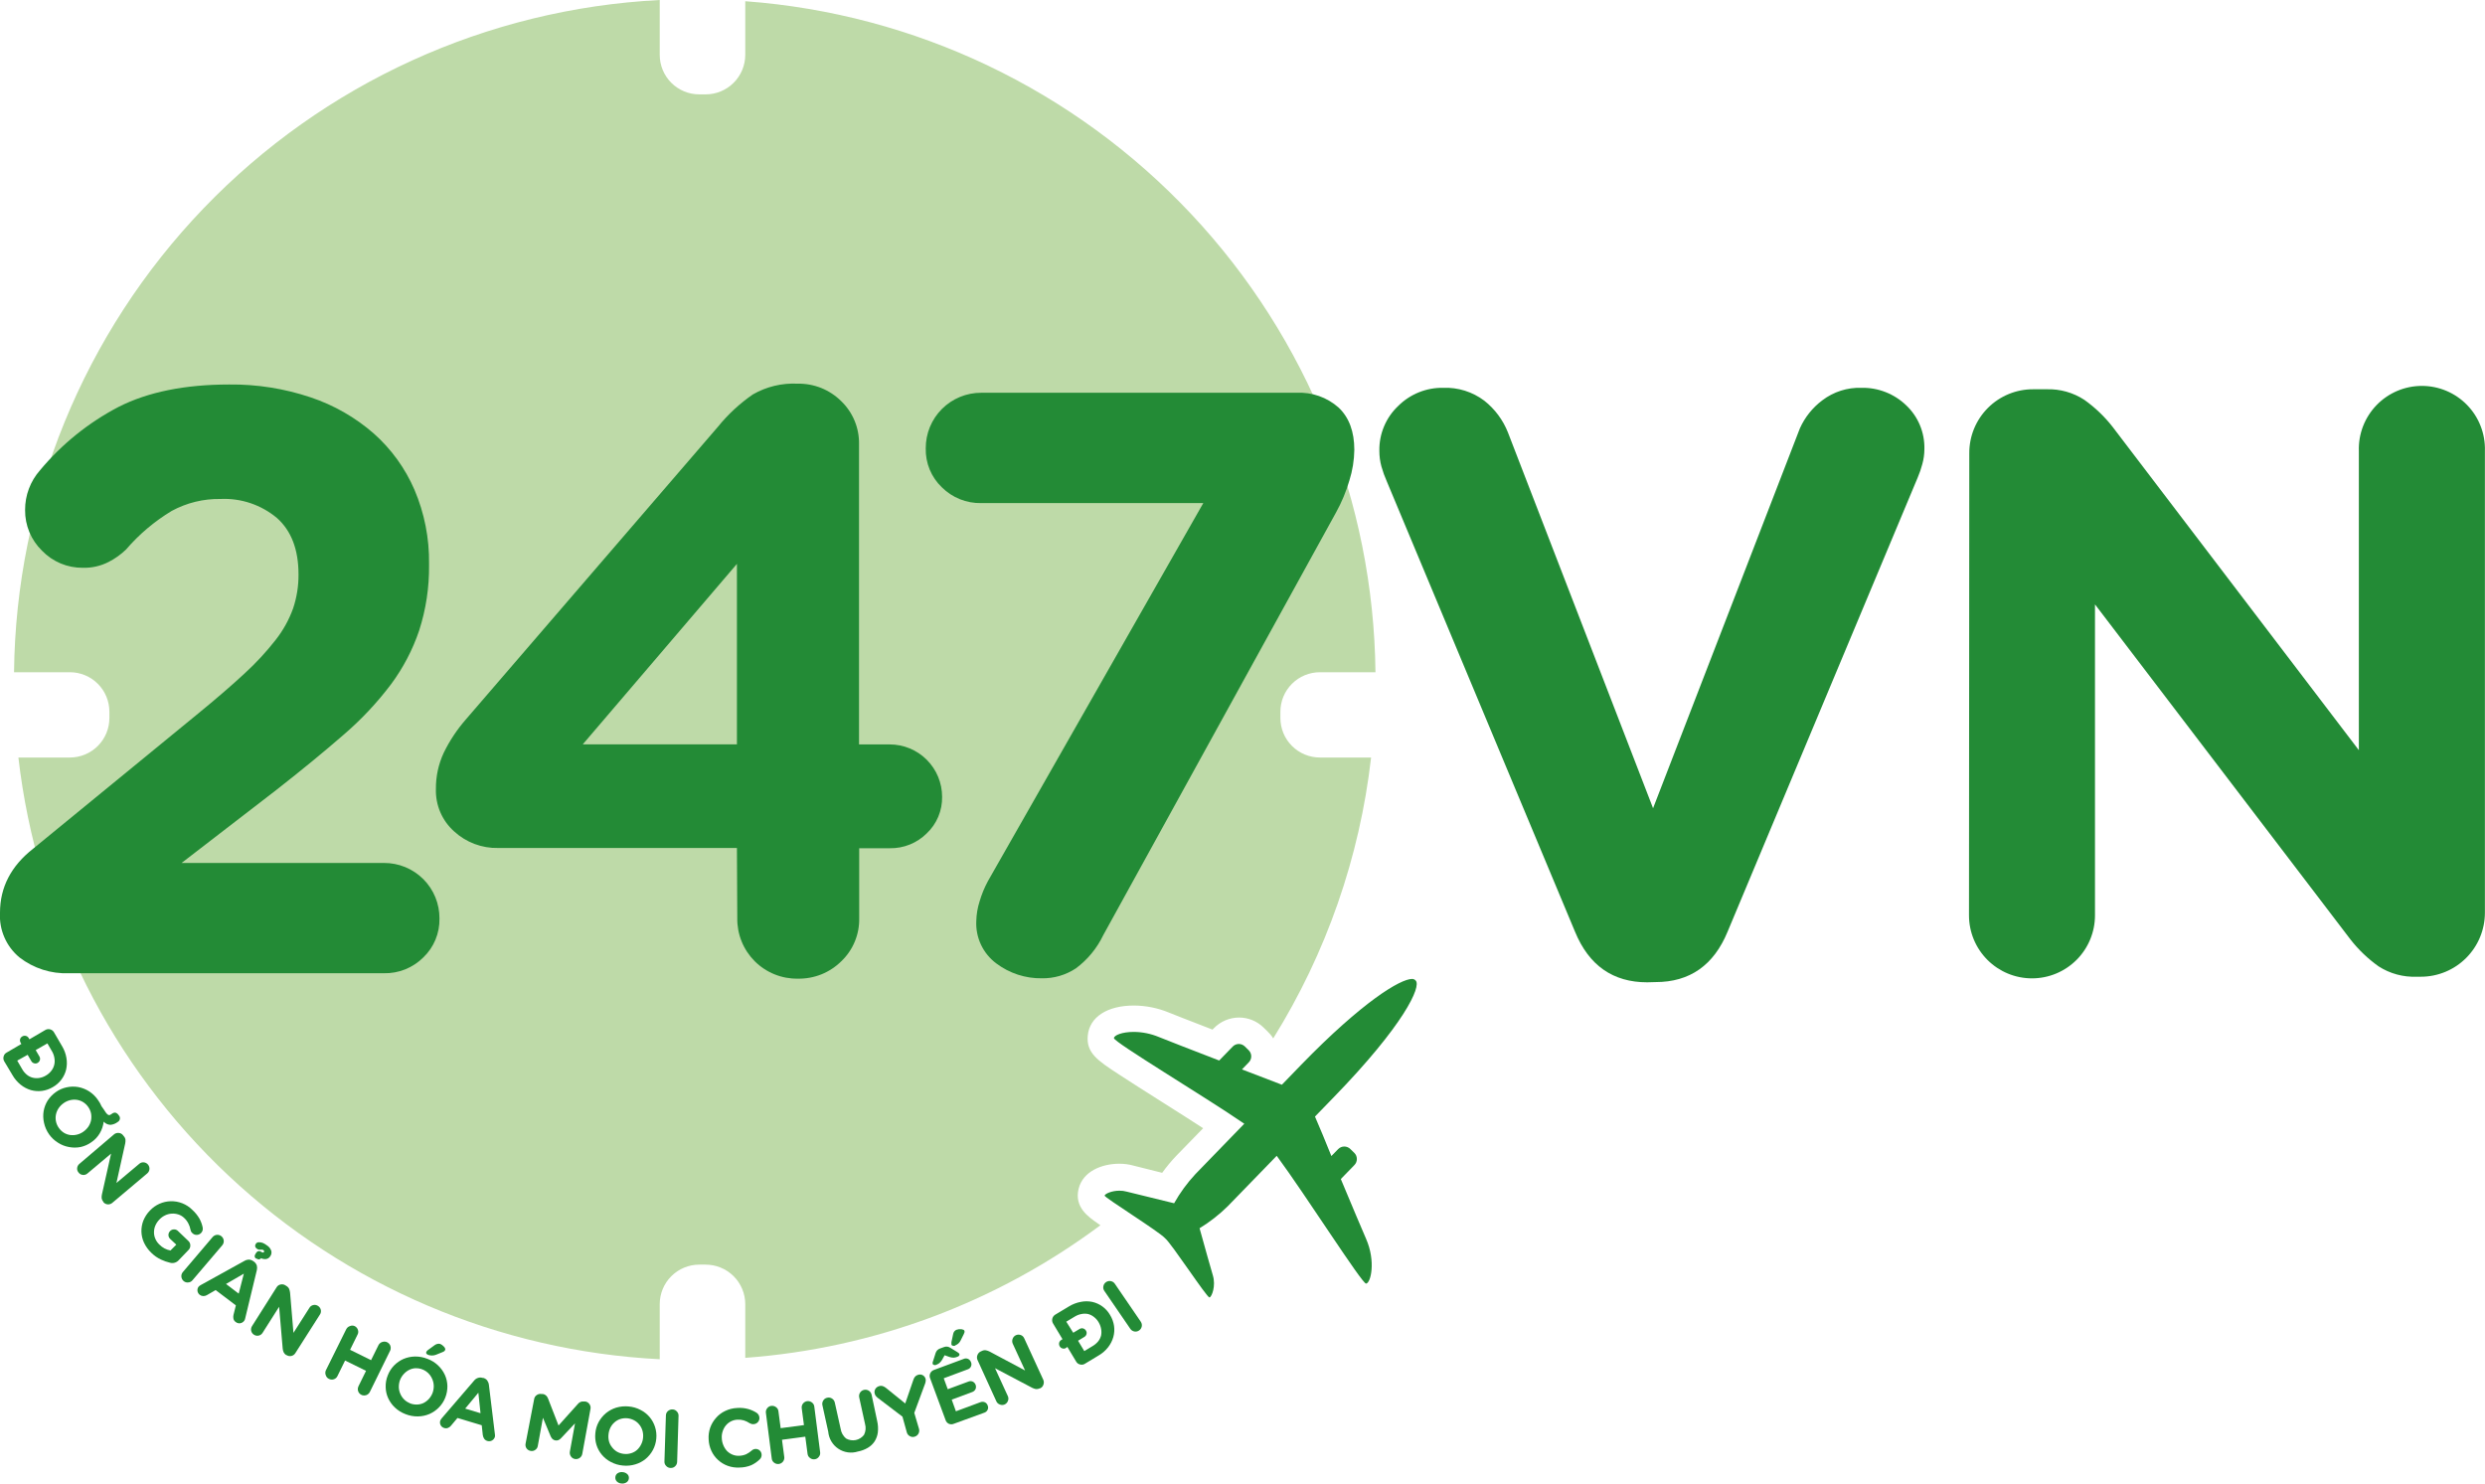 <svg width="134" height="80" viewBox="0 0 134 80" fill="none" xmlns="http://www.w3.org/2000/svg">
<g clip-path="url(#clip0_1024_1424)">
<path d="M58.164 64.101C58.397 63.159 59.42 62.754 60.362 62.754C60.621 62.754 60.879 62.788 61.128 62.858C61.228 62.883 61.561 62.971 62.669 63.244C62.902 62.92 63.157 62.612 63.432 62.324L64.877 60.839C64.186 60.396 63.42 59.897 62.679 59.436C61.784 58.87 60.937 58.334 60.305 57.919C59.185 57.185 58.566 56.776 58.657 55.841C58.754 54.842 59.706 54.224 61.144 54.224C61.79 54.227 62.43 54.355 63.027 54.601C63.231 54.685 63.816 54.915 65.382 55.521L65.457 55.445C65.634 55.264 65.845 55.12 66.078 55.021C66.311 54.923 66.561 54.871 66.814 54.871C67.305 54.87 67.777 55.062 68.129 55.404L68.343 55.612C68.463 55.725 68.569 55.854 68.657 55.995C71.517 51.4 73.32 46.227 73.934 40.849H71.175C70.894 40.849 70.617 40.794 70.358 40.687C70.099 40.579 69.864 40.422 69.666 40.224C69.468 40.026 69.311 39.79 69.204 39.531C69.097 39.272 69.043 38.995 69.043 38.714V38.382C69.043 37.816 69.267 37.274 69.667 36.874C70.067 36.474 70.609 36.25 71.175 36.25H74.17C74.069 27.058 70.521 18.238 64.228 11.537C57.934 4.837 49.355 0.743 40.187 0.066V2.958C40.186 3.523 39.961 4.065 39.56 4.465C39.16 4.865 38.618 5.089 38.052 5.089H37.707C37.141 5.089 36.599 4.865 36.199 4.465C35.799 4.065 35.575 3.523 35.575 2.958V0C26.248 0.477 17.454 4.492 10.984 11.227C4.515 17.962 0.857 26.911 0.757 36.25H3.768C4.333 36.25 4.875 36.474 5.275 36.874C5.675 37.274 5.899 37.816 5.899 38.382V38.714C5.9 38.995 5.845 39.272 5.738 39.531C5.631 39.79 5.474 40.026 5.276 40.224C5.078 40.422 4.843 40.579 4.584 40.687C4.325 40.794 4.048 40.849 3.768 40.849H0.992C1.986 49.475 6.006 57.469 12.338 63.41C18.67 69.351 26.903 72.854 35.575 73.297V70.327C35.575 69.761 35.799 69.219 36.199 68.82C36.599 68.42 37.141 68.195 37.707 68.195H38.039C38.321 68.194 38.599 68.247 38.859 68.354C39.12 68.46 39.356 68.617 39.556 68.815C39.756 69.013 39.914 69.249 40.022 69.508C40.13 69.767 40.187 70.046 40.187 70.327V73.222C47.122 72.712 53.767 70.23 59.338 66.07L59.191 65.969C58.685 65.618 57.919 65.1 58.164 64.101Z" fill="#BEDAA8"/>
<path d="M3.34224e-05 49.217C3.34224e-05 47.848 0.597 46.697 1.79 45.763L10.675 38.486C11.658 37.682 12.496 36.96 13.186 36.319C13.794 35.763 14.355 35.157 14.863 34.508C15.266 33.996 15.585 33.422 15.805 32.809C16.003 32.218 16.102 31.599 16.097 30.976C16.097 29.632 15.707 28.621 14.935 27.933C14.085 27.223 13 26.856 11.893 26.907C10.973 26.891 10.064 27.114 9.256 27.553C8.331 28.111 7.501 28.813 6.797 29.632C6.518 29.901 6.201 30.128 5.855 30.304C5.426 30.523 4.949 30.631 4.468 30.618C4.058 30.622 3.652 30.543 3.274 30.386C2.897 30.228 2.555 29.995 2.27 29.701C1.976 29.416 1.743 29.074 1.585 28.696C1.428 28.319 1.349 27.913 1.353 27.503C1.349 26.712 1.636 25.948 2.16 25.356C3.331 23.95 4.77 22.79 6.392 21.943C7.975 21.139 9.963 20.736 12.357 20.734C13.851 20.717 15.337 20.952 16.753 21.428C18.004 21.846 19.16 22.507 20.153 23.375C21.099 24.214 21.85 25.252 22.351 26.414C22.886 27.672 23.154 29.028 23.136 30.395V30.483C23.148 31.674 22.969 32.859 22.605 33.993C22.254 35.035 21.741 36.016 21.085 36.9C20.332 37.898 19.473 38.812 18.524 39.625C17.477 40.536 16.269 41.527 14.9 42.598L9.792 46.535H20.703C21.096 46.533 21.487 46.609 21.852 46.758C22.216 46.908 22.547 47.129 22.826 47.407C23.105 47.686 23.325 48.017 23.475 48.381C23.624 48.746 23.7 49.137 23.698 49.531C23.706 49.922 23.632 50.311 23.482 50.672C23.332 51.034 23.108 51.361 22.825 51.631C22.547 51.908 22.215 52.126 21.85 52.273C21.486 52.419 21.095 52.49 20.703 52.482H3.711C2.752 52.52 1.811 52.218 1.052 51.631C0.699 51.339 0.42 50.969 0.238 50.549C0.055 50.13 -0.027 49.673 3.34224e-05 49.217Z" fill="#238B36"/>
<path d="M39.738 45.728H26.866C25.988 45.748 25.136 45.428 24.489 44.834C24.169 44.549 23.915 44.197 23.745 43.803C23.575 43.409 23.494 42.983 23.506 42.554C23.498 41.876 23.643 41.204 23.93 40.589C24.245 39.943 24.644 39.341 25.117 38.8L38.711 23.017C39.253 22.348 39.887 21.76 40.595 21.271C41.328 20.849 42.167 20.647 43.013 20.69C43.447 20.682 43.879 20.761 44.282 20.922C44.686 21.084 45.053 21.326 45.361 21.632C45.673 21.933 45.919 22.294 46.085 22.695C46.25 23.095 46.331 23.526 46.322 23.959V40.143H47.976C48.726 40.143 49.444 40.441 49.974 40.971C50.504 41.501 50.802 42.219 50.802 42.969C50.808 43.336 50.738 43.701 50.596 44.04C50.454 44.379 50.243 44.684 49.976 44.937C49.715 45.198 49.404 45.403 49.062 45.541C48.721 45.679 48.354 45.747 47.986 45.741H46.331V49.509C46.341 49.941 46.261 50.371 46.095 50.771C45.93 51.171 45.683 51.533 45.37 51.832C45.062 52.138 44.695 52.38 44.292 52.542C43.888 52.703 43.456 52.782 43.022 52.774C42.591 52.781 42.164 52.702 41.765 52.54C41.365 52.379 41.003 52.139 40.698 51.835C40.394 51.53 40.153 51.168 39.992 50.769C39.83 50.37 39.75 49.942 39.757 49.512L39.738 45.728ZM39.738 40.14V30.407L31.424 40.14H39.738Z" fill="#238B36"/>
<path d="M52.645 49.666C52.653 49.309 52.712 48.954 52.821 48.614C52.932 48.234 53.082 47.867 53.27 47.518L64.886 27.13H52.912C52.519 27.138 52.128 27.067 51.764 26.921C51.399 26.775 51.068 26.556 50.789 26.279C50.505 26.009 50.281 25.682 50.131 25.319C49.982 24.957 49.91 24.567 49.92 24.175C49.918 23.781 49.994 23.391 50.143 23.027C50.293 22.662 50.514 22.331 50.792 22.053C51.071 21.774 51.402 21.554 51.766 21.404C52.13 21.254 52.521 21.178 52.915 21.18H69.906C70.74 21.137 71.558 21.423 72.183 21.978C72.748 22.513 73.03 23.274 73.03 24.26C73.022 24.821 72.932 25.377 72.763 25.912C72.588 26.509 72.348 27.084 72.047 27.629L59.489 50.432C59.15 51.138 58.645 51.751 58.017 52.218C57.474 52.578 56.834 52.765 56.183 52.755C55.296 52.768 54.43 52.485 53.722 51.951C53.369 51.688 53.086 51.342 52.898 50.943C52.71 50.544 52.623 50.106 52.645 49.666Z" fill="#238B36"/>
<path d="M1.111 56.224C1.095 56.197 1.083 56.166 1.079 56.134C1.074 56.102 1.075 56.07 1.083 56.039C1.092 56.008 1.106 55.978 1.126 55.953C1.146 55.928 1.171 55.907 1.199 55.891C1.227 55.873 1.259 55.861 1.292 55.856C1.325 55.85 1.359 55.852 1.391 55.86C1.423 55.867 1.453 55.881 1.48 55.9C1.506 55.92 1.528 55.944 1.545 55.973L1.586 56.045L2.443 55.543C2.521 55.497 2.614 55.484 2.702 55.507C2.79 55.53 2.865 55.587 2.91 55.665L3.35 56.419C3.466 56.612 3.545 56.825 3.582 57.047C3.618 57.255 3.613 57.468 3.567 57.675C3.52 57.87 3.433 58.054 3.312 58.215C3.187 58.381 3.029 58.52 2.848 58.623C2.668 58.73 2.468 58.8 2.261 58.827C2.061 58.853 1.858 58.838 1.664 58.783C1.464 58.723 1.277 58.625 1.115 58.494C0.937 58.351 0.788 58.177 0.675 57.979L0.229 57.232C0.206 57.193 0.191 57.15 0.185 57.105C0.179 57.06 0.182 57.015 0.195 56.971C0.205 56.928 0.224 56.886 0.251 56.851C0.278 56.815 0.312 56.785 0.352 56.764L1.152 56.296L1.111 56.224ZM1.925 56.626L2.126 56.971C2.143 57 2.154 57.031 2.158 57.064C2.163 57.097 2.16 57.131 2.151 57.163C2.132 57.228 2.088 57.284 2.028 57.317C2.001 57.334 1.97 57.344 1.938 57.348C1.906 57.352 1.874 57.349 1.843 57.339C1.812 57.331 1.782 57.317 1.756 57.298C1.73 57.278 1.708 57.254 1.692 57.226L1.491 56.88L0.929 57.194L1.199 57.659C1.263 57.772 1.347 57.872 1.447 57.954C1.539 58.03 1.646 58.084 1.761 58.114C1.876 58.143 1.996 58.148 2.113 58.13C2.24 58.111 2.361 58.067 2.471 58.001C2.583 57.938 2.681 57.854 2.76 57.753C2.835 57.661 2.889 57.554 2.92 57.439C2.951 57.325 2.957 57.205 2.939 57.087C2.923 56.962 2.885 56.841 2.826 56.73L2.556 56.265L1.925 56.626Z" fill="#238B36"/>
<path d="M2.653 61.178C2.518 60.989 2.423 60.776 2.374 60.55C2.326 60.344 2.319 60.131 2.352 59.922C2.387 59.719 2.46 59.525 2.568 59.35C2.685 59.171 2.834 59.016 3.008 58.892C3.181 58.767 3.379 58.679 3.589 58.635C3.795 58.589 4.008 58.583 4.217 58.619C4.432 58.659 4.638 58.741 4.821 58.861C5.004 58.982 5.162 59.137 5.284 59.319C5.319 59.366 5.35 59.416 5.381 59.467C5.413 59.517 5.435 59.574 5.46 59.627C5.485 59.68 5.497 59.68 5.523 59.721L5.607 59.843L5.68 59.953L5.714 60.004C5.742 60.041 5.774 60.075 5.811 60.104C5.834 60.121 5.862 60.131 5.89 60.132C5.916 60.131 5.941 60.122 5.962 60.107L6.044 60.054C6.069 60.033 6.099 60.017 6.131 60.008C6.163 59.999 6.196 59.996 6.229 60C6.302 60.025 6.363 60.075 6.402 60.142C6.426 60.166 6.445 60.197 6.456 60.23C6.468 60.263 6.471 60.298 6.466 60.333C6.461 60.368 6.448 60.401 6.428 60.43C6.408 60.459 6.382 60.483 6.351 60.5C6.237 60.589 6.1 60.643 5.956 60.657C5.887 60.654 5.818 60.638 5.756 60.608C5.693 60.578 5.637 60.536 5.592 60.484C5.565 60.705 5.493 60.919 5.381 61.112C5.267 61.305 5.112 61.47 4.926 61.595C4.752 61.72 4.554 61.807 4.345 61.853C4.138 61.894 3.925 61.894 3.717 61.853C3.509 61.816 3.311 61.738 3.133 61.624C2.945 61.508 2.782 61.357 2.653 61.178ZM3.171 60.82C3.245 60.927 3.34 61.018 3.45 61.087C3.554 61.15 3.669 61.191 3.79 61.206C4.041 61.237 4.294 61.172 4.499 61.024C4.604 60.949 4.696 60.857 4.769 60.751C4.837 60.648 4.885 60.532 4.91 60.412C4.932 60.29 4.932 60.166 4.91 60.044C4.884 59.918 4.832 59.798 4.757 59.693C4.682 59.585 4.586 59.494 4.474 59.426C4.37 59.364 4.255 59.323 4.135 59.307C3.885 59.276 3.633 59.341 3.428 59.489C3.322 59.563 3.23 59.657 3.158 59.765C3.09 59.867 3.042 59.981 3.017 60.101C2.992 60.221 2.992 60.345 3.017 60.465C3.042 60.593 3.095 60.714 3.171 60.82Z" fill="#238B36"/>
<path d="M6.147 61.172C6.182 61.143 6.222 61.12 6.265 61.107C6.308 61.093 6.353 61.089 6.398 61.094C6.444 61.096 6.488 61.107 6.528 61.128C6.568 61.148 6.603 61.178 6.631 61.213L6.675 61.269C6.724 61.322 6.756 61.389 6.766 61.461C6.77 61.53 6.764 61.6 6.75 61.668L6.279 63.791L7.507 62.761C7.539 62.73 7.578 62.708 7.62 62.694C7.663 62.679 7.707 62.675 7.752 62.679C7.796 62.683 7.839 62.696 7.879 62.717C7.918 62.738 7.953 62.767 7.981 62.801C8.009 62.835 8.031 62.874 8.044 62.916C8.058 62.959 8.063 63.003 8.059 63.047C8.055 63.091 8.043 63.134 8.022 63.173C8.002 63.212 7.974 63.247 7.94 63.276L6.056 64.864C6.022 64.894 5.982 64.916 5.939 64.93C5.896 64.944 5.851 64.95 5.806 64.946C5.761 64.942 5.717 64.929 5.677 64.908C5.637 64.887 5.602 64.858 5.573 64.823V64.808C5.524 64.754 5.493 64.688 5.482 64.616C5.476 64.546 5.482 64.475 5.497 64.406L5.99 62.208L4.716 63.279C4.683 63.308 4.644 63.331 4.602 63.344C4.559 63.358 4.515 63.362 4.471 63.357C4.426 63.354 4.382 63.342 4.343 63.321C4.303 63.3 4.269 63.27 4.242 63.235C4.211 63.202 4.189 63.163 4.174 63.121C4.16 63.079 4.155 63.034 4.16 62.99C4.164 62.946 4.177 62.902 4.198 62.863C4.219 62.824 4.248 62.789 4.282 62.761L6.147 61.172Z" fill="#238B36"/>
<path d="M8.163 67.561C7.998 67.405 7.864 67.219 7.767 67.014C7.68 66.829 7.632 66.626 7.626 66.421C7.62 66.216 7.655 66.012 7.73 65.821C7.812 65.619 7.932 65.435 8.085 65.278C8.231 65.123 8.407 64.998 8.603 64.911C8.792 64.828 8.995 64.782 9.202 64.776C9.418 64.77 9.633 64.808 9.834 64.888C10.035 64.968 10.217 65.088 10.37 65.241C10.521 65.378 10.65 65.536 10.753 65.712C10.835 65.861 10.895 66.022 10.929 66.189C10.937 66.236 10.937 66.283 10.929 66.33C10.912 66.402 10.873 66.466 10.816 66.513C10.759 66.561 10.689 66.588 10.615 66.591C10.57 66.593 10.526 66.586 10.484 66.57C10.442 66.553 10.405 66.528 10.373 66.496C10.34 66.469 10.315 66.435 10.298 66.396C10.287 66.365 10.277 66.334 10.27 66.302C10.25 66.192 10.214 66.087 10.163 65.988C10.104 65.87 10.025 65.763 9.927 65.674C9.839 65.588 9.731 65.525 9.614 65.489C9.5 65.452 9.381 65.437 9.262 65.445C9.141 65.451 9.023 65.481 8.913 65.533C8.795 65.587 8.689 65.664 8.599 65.759C8.506 65.854 8.43 65.966 8.377 66.088C8.328 66.203 8.304 66.325 8.304 66.449C8.303 66.571 8.328 66.692 8.377 66.804C8.428 66.923 8.504 67.03 8.599 67.118C8.759 67.282 8.967 67.392 9.193 67.432L9.507 67.118L9.171 66.804C9.143 66.777 9.121 66.744 9.106 66.709C9.091 66.673 9.083 66.634 9.083 66.595C9.083 66.556 9.091 66.518 9.106 66.482C9.121 66.446 9.143 66.414 9.171 66.387C9.198 66.358 9.23 66.334 9.266 66.319C9.303 66.303 9.342 66.295 9.381 66.296C9.42 66.294 9.459 66.3 9.495 66.314C9.531 66.328 9.564 66.35 9.592 66.377L10.157 66.917C10.19 66.948 10.216 66.984 10.235 67.025C10.253 67.067 10.263 67.111 10.263 67.156C10.265 67.201 10.257 67.246 10.241 67.288C10.225 67.33 10.2 67.368 10.169 67.401L9.648 67.944C9.591 68.011 9.517 68.061 9.433 68.088C9.349 68.115 9.259 68.117 9.174 68.094C9.009 68.055 8.848 68 8.694 67.928C8.497 67.838 8.317 67.713 8.163 67.561Z" fill="#238B36"/>
<path d="M11.463 66.71C11.521 66.641 11.605 66.597 11.695 66.588C11.786 66.581 11.875 66.61 11.945 66.669C12.014 66.728 12.057 66.811 12.066 66.902C12.069 66.947 12.064 66.993 12.05 67.036C12.036 67.079 12.014 67.119 11.984 67.153L10.38 69.037C10.352 69.072 10.316 69.101 10.276 69.122C10.236 69.142 10.192 69.154 10.147 69.156C10.103 69.162 10.057 69.157 10.015 69.144C9.972 69.13 9.933 69.108 9.899 69.078C9.83 69.018 9.787 68.933 9.78 68.842C9.776 68.797 9.781 68.752 9.795 68.71C9.809 68.667 9.832 68.628 9.862 68.594L11.463 66.71Z" fill="#238B36"/>
<path d="M10.716 69.385C10.729 69.364 10.747 69.346 10.769 69.332C10.789 69.316 10.811 69.302 10.835 69.291L13.186 67.991C13.262 67.947 13.347 67.925 13.434 67.925C13.519 67.931 13.6 67.963 13.667 68.016L13.701 68.038C13.769 68.091 13.821 68.162 13.849 68.242C13.869 68.325 13.869 68.411 13.849 68.494L13.221 71.096C13.213 71.143 13.195 71.187 13.168 71.225C13.116 71.296 13.038 71.343 12.951 71.357C12.909 71.363 12.866 71.36 12.825 71.349C12.784 71.337 12.745 71.318 12.712 71.291C12.652 71.251 12.608 71.191 12.59 71.121C12.574 71.051 12.574 70.978 12.59 70.908L12.719 70.393L11.629 69.567L11.149 69.844C11.09 69.877 11.022 69.894 10.954 69.891C10.886 69.888 10.822 69.864 10.769 69.822C10.736 69.796 10.708 69.765 10.688 69.729C10.667 69.693 10.653 69.653 10.648 69.612C10.643 69.571 10.646 69.529 10.657 69.489C10.668 69.449 10.687 69.412 10.712 69.379L10.716 69.385ZM12.872 69.759L13.149 68.682L12.188 69.238L12.872 69.759ZM13.814 67.875C13.796 67.865 13.779 67.852 13.766 67.835C13.753 67.819 13.743 67.8 13.738 67.78C13.732 67.759 13.73 67.738 13.733 67.717C13.736 67.697 13.744 67.676 13.755 67.659C13.764 67.636 13.775 67.615 13.789 67.596C13.796 67.581 13.806 67.567 13.817 67.555L13.846 67.52C13.868 67.492 13.901 67.473 13.937 67.467C13.98 67.46 14.025 67.469 14.062 67.492C14.147 67.545 14.204 67.558 14.226 67.527C14.236 67.512 14.242 67.495 14.244 67.476C14.243 67.463 14.238 67.451 14.231 67.44C14.224 67.43 14.215 67.42 14.204 67.414C14.191 67.403 14.177 67.395 14.161 67.39C14.145 67.386 14.129 67.385 14.113 67.388C14.088 67.391 14.064 67.391 14.04 67.388C13.992 67.398 13.942 67.39 13.899 67.367C13.878 67.357 13.859 67.344 13.842 67.329C13.819 67.312 13.799 67.291 13.783 67.266C13.767 67.241 13.758 67.211 13.758 67.181C13.759 67.14 13.774 67.101 13.799 67.068C13.813 67.04 13.838 67.019 13.868 67.009L13.924 66.99C14.005 66.982 14.087 66.993 14.163 67.021C14.245 67.056 14.322 67.101 14.392 67.156C14.509 67.227 14.595 67.339 14.634 67.47C14.643 67.521 14.642 67.573 14.629 67.623C14.617 67.672 14.594 67.719 14.562 67.759C14.537 67.795 14.506 67.826 14.469 67.849C14.432 67.872 14.391 67.887 14.348 67.894C14.254 67.905 14.159 67.889 14.075 67.847L14.053 67.875C13.986 67.932 13.907 67.925 13.817 67.856L13.814 67.875Z" fill="#238B36"/>
<path d="M14.916 69.416C14.939 69.377 14.97 69.344 15.007 69.318C15.043 69.292 15.085 69.274 15.13 69.266C15.174 69.255 15.219 69.254 15.263 69.262C15.307 69.269 15.349 69.285 15.387 69.31L15.45 69.35C15.512 69.386 15.561 69.44 15.591 69.504C15.617 69.57 15.634 69.638 15.642 69.708L15.824 71.875L16.684 70.525C16.706 70.486 16.736 70.453 16.773 70.427C16.809 70.401 16.851 70.383 16.894 70.374C16.938 70.364 16.983 70.363 17.026 70.371C17.07 70.38 17.111 70.397 17.148 70.421C17.224 70.469 17.279 70.544 17.299 70.631C17.309 70.675 17.31 70.72 17.302 70.763C17.294 70.807 17.277 70.849 17.252 70.886L15.924 72.97C15.9 73.008 15.869 73.041 15.832 73.067C15.796 73.093 15.754 73.111 15.71 73.121C15.666 73.13 15.621 73.131 15.577 73.123C15.533 73.115 15.491 73.098 15.453 73.074H15.434C15.373 73.037 15.324 72.982 15.293 72.917C15.266 72.852 15.249 72.783 15.243 72.713L15.051 70.468L14.16 71.872C14.137 71.91 14.106 71.943 14.07 71.969C14.034 71.995 13.993 72.013 13.949 72.022C13.906 72.032 13.861 72.033 13.817 72.025C13.774 72.017 13.732 72 13.695 71.975C13.657 71.952 13.624 71.922 13.598 71.885C13.572 71.849 13.554 71.808 13.544 71.765C13.534 71.722 13.534 71.677 13.542 71.633C13.55 71.589 13.567 71.547 13.591 71.51L14.916 69.416Z" fill="#238B36"/>
<path d="M18.668 71.683C18.688 71.643 18.715 71.607 18.749 71.577C18.783 71.547 18.823 71.525 18.866 71.511C18.907 71.492 18.951 71.482 18.996 71.482C19.041 71.482 19.085 71.492 19.126 71.511C19.208 71.551 19.27 71.622 19.299 71.709C19.315 71.751 19.321 71.796 19.318 71.841C19.315 71.886 19.302 71.93 19.28 71.969L18.878 72.788L20.009 73.347L20.407 72.54C20.448 72.459 20.519 72.397 20.605 72.368C20.669 72.343 20.74 72.338 20.807 72.354C20.874 72.37 20.935 72.405 20.981 72.456C21.028 72.507 21.058 72.571 21.067 72.639C21.077 72.707 21.066 72.777 21.035 72.839L19.943 75.062C19.902 75.143 19.831 75.205 19.745 75.234C19.681 75.256 19.612 75.258 19.547 75.241C19.482 75.224 19.423 75.187 19.378 75.136C19.334 75.086 19.305 75.023 19.296 74.956C19.287 74.889 19.298 74.821 19.327 74.76L19.739 73.922L18.608 73.366L18.197 74.204C18.178 74.245 18.151 74.281 18.117 74.311C18.084 74.341 18.045 74.363 18.003 74.377C17.916 74.406 17.823 74.399 17.742 74.358C17.701 74.34 17.664 74.313 17.634 74.28C17.605 74.246 17.582 74.207 17.569 74.164C17.551 74.122 17.542 74.077 17.542 74.032C17.542 73.987 17.551 73.942 17.569 73.9L18.668 71.683Z" fill="#238B36"/>
<path d="M21.861 76.255C21.649 76.175 21.454 76.053 21.29 75.897C21.137 75.752 21.015 75.579 20.928 75.388C20.844 75.202 20.799 74.999 20.797 74.795C20.79 74.58 20.829 74.366 20.91 74.167C20.986 73.966 21.103 73.784 21.252 73.63C21.397 73.483 21.568 73.365 21.757 73.281C21.956 73.197 22.169 73.152 22.385 73.15C22.612 73.148 22.837 73.19 23.048 73.275C23.254 73.35 23.444 73.466 23.605 73.614C23.767 73.763 23.898 73.942 23.99 74.142C24.074 74.328 24.12 74.53 24.125 74.735C24.129 74.95 24.091 75.163 24.012 75.363C23.935 75.563 23.817 75.745 23.666 75.897C23.522 76.045 23.35 76.165 23.161 76.248C22.962 76.333 22.749 76.378 22.533 76.38C22.303 76.384 22.074 76.341 21.861 76.255ZM22.096 75.671C22.217 75.719 22.346 75.742 22.476 75.74C22.596 75.739 22.715 75.713 22.825 75.664C22.935 75.611 23.034 75.537 23.117 75.448C23.202 75.356 23.27 75.249 23.318 75.134C23.365 75.014 23.389 74.886 23.39 74.757C23.391 74.633 23.367 74.511 23.321 74.396C23.253 74.213 23.13 74.055 22.969 73.945C22.807 73.834 22.615 73.777 22.42 73.781C22.299 73.784 22.18 73.814 22.071 73.868C21.962 73.921 21.864 73.995 21.782 74.085C21.695 74.176 21.626 74.283 21.578 74.399C21.531 74.519 21.507 74.647 21.506 74.776C21.505 74.899 21.529 75.02 21.575 75.134C21.621 75.251 21.689 75.358 21.776 75.448C21.865 75.543 21.975 75.617 22.096 75.664V75.671ZM23.095 73.065C23.054 73.051 23.018 73.026 22.991 72.993C22.983 72.978 22.979 72.961 22.979 72.944C22.979 72.927 22.983 72.91 22.991 72.895C22.999 72.876 23.011 72.859 23.026 72.845C23.04 72.828 23.057 72.813 23.076 72.801L23.443 72.534C23.485 72.504 23.532 72.482 23.581 72.471C23.631 72.456 23.683 72.456 23.732 72.471C23.772 72.487 23.81 72.508 23.845 72.534C23.881 72.56 23.913 72.59 23.943 72.622C23.968 72.65 23.988 72.682 24.002 72.716C24.008 72.729 24.012 72.743 24.012 72.757C24.012 72.771 24.008 72.785 24.002 72.798C23.992 72.827 23.973 72.852 23.949 72.87C23.921 72.888 23.892 72.903 23.861 72.914L23.512 73.055C23.444 73.082 23.372 73.096 23.299 73.096C23.23 73.097 23.161 73.087 23.095 73.065Z" fill="#238B36"/>
<path d="M23.742 76.606C23.751 76.582 23.762 76.56 23.776 76.54C23.789 76.517 23.805 76.496 23.823 76.477L25.566 74.449C25.619 74.381 25.691 74.331 25.773 74.304C25.854 74.276 25.943 74.276 26.024 74.304H26.062C26.145 74.326 26.218 74.373 26.272 74.439C26.321 74.509 26.353 74.59 26.363 74.675L26.687 77.34C26.695 77.387 26.695 77.435 26.687 77.482C26.662 77.566 26.606 77.637 26.53 77.679C26.492 77.7 26.451 77.713 26.408 77.718C26.366 77.722 26.323 77.718 26.282 77.705C26.212 77.686 26.151 77.644 26.109 77.585C26.069 77.525 26.044 77.456 26.034 77.384L25.977 76.857L24.668 76.464L24.313 76.888C24.269 76.942 24.212 76.982 24.147 77.004C24.082 77.026 24.013 77.026 23.949 77.004C23.909 76.993 23.872 76.973 23.839 76.947C23.807 76.92 23.78 76.888 23.761 76.851C23.741 76.813 23.729 76.772 23.726 76.73C23.723 76.688 23.728 76.646 23.742 76.606ZM25.911 76.207L25.795 75.102L25.085 75.959L25.911 76.207Z" fill="#238B36"/>
<path d="M28.803 75.448C28.809 75.403 28.825 75.361 28.849 75.323C28.874 75.285 28.906 75.253 28.944 75.228C28.98 75.202 29.022 75.184 29.065 75.174C29.109 75.164 29.154 75.163 29.198 75.172H29.274C29.338 75.18 29.399 75.209 29.446 75.253C29.49 75.295 29.524 75.345 29.547 75.401L30.118 76.87L31.176 75.693C31.214 75.648 31.263 75.614 31.318 75.594C31.373 75.573 31.432 75.568 31.49 75.577H31.566C31.61 75.583 31.653 75.599 31.691 75.624C31.729 75.648 31.761 75.68 31.785 75.718C31.811 75.754 31.83 75.796 31.84 75.84C31.849 75.883 31.85 75.928 31.842 75.972L31.399 78.399C31.391 78.444 31.375 78.486 31.35 78.524C31.326 78.562 31.294 78.595 31.257 78.62C31.22 78.646 31.178 78.664 31.134 78.674C31.09 78.683 31.045 78.684 31 78.676C30.956 78.669 30.914 78.653 30.877 78.628C30.84 78.604 30.808 78.572 30.784 78.534C30.758 78.497 30.74 78.455 30.731 78.411C30.722 78.367 30.722 78.321 30.73 78.277L31.007 76.754L30.253 77.555C30.214 77.599 30.166 77.634 30.112 77.658C30.058 77.679 29.999 77.684 29.942 77.674C29.886 77.663 29.834 77.637 29.792 77.599C29.751 77.557 29.718 77.508 29.694 77.454L29.277 76.453L29 77.972C28.994 78.016 28.978 78.057 28.954 78.094C28.93 78.13 28.899 78.162 28.862 78.186C28.826 78.212 28.785 78.231 28.741 78.24C28.697 78.249 28.652 78.249 28.608 78.239C28.52 78.224 28.442 78.174 28.391 78.101C28.367 78.065 28.349 78.024 28.341 77.981C28.332 77.937 28.332 77.893 28.341 77.85L28.803 75.448Z" fill="#238B36"/>
<path d="M33.594 79.03C33.368 79.011 33.148 78.947 32.947 78.841C32.761 78.746 32.596 78.615 32.46 78.455C32.327 78.299 32.227 78.117 32.165 77.921C32.102 77.719 32.081 77.505 32.102 77.293C32.119 77.08 32.18 76.873 32.281 76.684C32.381 76.503 32.513 76.341 32.671 76.207C32.834 76.073 33.022 75.972 33.223 75.909C33.441 75.844 33.669 75.821 33.895 75.843C34.121 75.861 34.341 75.925 34.542 76.031C34.729 76.126 34.896 76.257 35.032 76.418C35.164 76.575 35.263 76.758 35.324 76.954C35.388 77.157 35.41 77.371 35.389 77.582C35.37 77.796 35.308 78.003 35.207 78.191C35.109 78.374 34.977 78.536 34.818 78.669C34.656 78.803 34.468 78.903 34.266 78.964C34.048 79.03 33.82 79.053 33.594 79.03ZM33.66 78.402C33.789 78.416 33.919 78.402 34.043 78.361C34.159 78.325 34.266 78.264 34.357 78.182C34.446 78.099 34.519 78 34.573 77.89C34.631 77.776 34.666 77.653 34.677 77.526C34.689 77.397 34.678 77.267 34.642 77.143C34.608 77.029 34.553 76.922 34.479 76.829C34.403 76.732 34.308 76.652 34.2 76.593C34.085 76.531 33.96 76.493 33.83 76.48C33.701 76.468 33.57 76.482 33.446 76.521C33.33 76.559 33.223 76.621 33.132 76.703C33.04 76.784 32.966 76.882 32.912 76.992C32.857 77.108 32.823 77.232 32.812 77.359C32.798 77.487 32.809 77.616 32.843 77.739C32.878 77.854 32.934 77.96 33.01 78.053C33.086 78.15 33.179 78.231 33.286 78.292C33.399 78.353 33.523 78.39 33.65 78.402H33.66ZM33.182 79.658C33.184 79.615 33.196 79.573 33.218 79.536C33.239 79.499 33.269 79.467 33.305 79.444C33.383 79.394 33.476 79.373 33.569 79.384C33.664 79.389 33.755 79.427 33.826 79.491C33.858 79.52 33.882 79.557 33.897 79.597C33.911 79.638 33.916 79.681 33.911 79.724C33.907 79.766 33.894 79.808 33.871 79.845C33.849 79.882 33.818 79.914 33.782 79.937C33.702 79.988 33.606 80.009 33.512 79.997C33.419 79.992 33.331 79.954 33.264 79.89C33.233 79.86 33.21 79.823 33.196 79.782C33.181 79.741 33.177 79.697 33.182 79.654V79.658Z" fill="#238B36"/>
<path d="M35.908 76.333C35.907 76.288 35.917 76.243 35.935 76.202C35.953 76.161 35.98 76.124 36.014 76.094C36.047 76.064 36.086 76.04 36.128 76.024C36.17 76.008 36.214 76.001 36.259 76.003C36.304 76.003 36.348 76.013 36.389 76.031C36.429 76.05 36.465 76.076 36.495 76.11C36.527 76.142 36.552 76.18 36.569 76.222C36.585 76.264 36.592 76.31 36.589 76.355L36.514 78.829C36.513 78.874 36.503 78.918 36.485 78.959C36.467 79 36.44 79.037 36.407 79.067C36.375 79.099 36.337 79.124 36.294 79.14C36.252 79.155 36.207 79.162 36.162 79.159C36.117 79.159 36.072 79.15 36.031 79.131C35.99 79.113 35.953 79.086 35.923 79.052C35.891 79.02 35.866 78.982 35.849 78.94C35.833 78.897 35.826 78.852 35.829 78.807L35.908 76.333Z" fill="#238B36"/>
<path d="M39.873 79.137C39.66 79.149 39.446 79.118 39.245 79.046C39.052 78.976 38.875 78.87 38.724 78.732C38.572 78.595 38.449 78.428 38.363 78.242C38.271 78.045 38.22 77.832 38.212 77.614C38.198 77.401 38.227 77.188 38.297 76.986C38.366 76.792 38.473 76.613 38.611 76.459C38.746 76.303 38.913 76.177 39.1 76.088C39.303 75.989 39.525 75.934 39.75 75.925C39.951 75.909 40.153 75.929 40.347 75.982C40.508 76.027 40.661 76.096 40.802 76.186C40.843 76.214 40.877 76.251 40.903 76.293C40.932 76.34 40.948 76.394 40.95 76.45C40.953 76.493 40.948 76.538 40.933 76.579C40.919 76.621 40.895 76.659 40.865 76.691C40.835 76.724 40.799 76.75 40.758 76.769C40.718 76.787 40.674 76.797 40.63 76.798C40.589 76.802 40.548 76.796 40.51 76.782L40.422 76.745C40.325 76.68 40.22 76.629 40.108 76.594C39.997 76.562 39.882 76.549 39.766 76.556C39.645 76.561 39.527 76.591 39.418 76.645C39.31 76.7 39.215 76.776 39.138 76.87C39.062 76.963 39.005 77.07 38.969 77.184C38.928 77.305 38.911 77.433 38.922 77.561C38.927 77.69 38.955 77.816 39.006 77.935C39.053 78.051 39.121 78.157 39.207 78.249C39.292 78.332 39.392 78.399 39.502 78.443C39.62 78.491 39.746 78.511 39.873 78.503C39.999 78.498 40.124 78.469 40.24 78.418C40.345 78.366 40.444 78.3 40.532 78.223C40.586 78.171 40.658 78.14 40.733 78.135C40.776 78.132 40.819 78.138 40.86 78.153C40.901 78.167 40.938 78.19 40.969 78.219C41.001 78.249 41.026 78.284 41.043 78.324C41.06 78.364 41.069 78.406 41.069 78.45C41.071 78.496 41.063 78.542 41.045 78.585C41.027 78.628 41 78.666 40.965 78.698C40.833 78.827 40.679 78.934 40.51 79.011C40.308 79.094 40.091 79.136 39.873 79.137Z" fill="#238B36"/>
<path d="M41.301 76.195C41.294 76.15 41.296 76.105 41.307 76.062C41.319 76.019 41.339 75.978 41.367 75.943C41.393 75.906 41.427 75.876 41.466 75.853C41.505 75.83 41.548 75.816 41.593 75.811C41.684 75.801 41.775 75.826 41.848 75.881C41.884 75.907 41.914 75.941 41.937 75.98C41.959 76.019 41.972 76.062 41.976 76.107L42.096 77.014L43.352 76.848L43.232 75.94C43.226 75.896 43.228 75.851 43.239 75.808C43.251 75.765 43.271 75.724 43.298 75.689C43.326 75.653 43.36 75.623 43.399 75.6C43.439 75.577 43.482 75.563 43.527 75.557C43.617 75.546 43.707 75.571 43.779 75.626C43.816 75.652 43.846 75.686 43.869 75.725C43.892 75.764 43.906 75.807 43.91 75.852L44.224 78.308C44.231 78.352 44.229 78.397 44.217 78.441C44.205 78.484 44.184 78.524 44.155 78.559C44.129 78.596 44.096 78.626 44.057 78.649C44.018 78.672 43.974 78.686 43.929 78.691C43.885 78.698 43.84 78.695 43.796 78.683C43.753 78.671 43.712 78.65 43.678 78.621C43.641 78.596 43.61 78.562 43.587 78.523C43.565 78.484 43.551 78.44 43.546 78.395L43.424 77.472L42.168 77.639L42.29 78.562C42.297 78.606 42.294 78.651 42.282 78.695C42.271 78.738 42.251 78.779 42.224 78.814C42.197 78.85 42.163 78.88 42.124 78.902C42.086 78.924 42.043 78.939 41.998 78.945C41.953 78.951 41.908 78.948 41.864 78.936C41.821 78.924 41.78 78.904 41.744 78.876C41.708 78.85 41.677 78.816 41.655 78.777C41.633 78.738 41.619 78.694 41.615 78.65L41.301 76.195Z" fill="#238B36"/>
<path d="M46.262 78.273C46.086 78.329 45.899 78.344 45.716 78.318C45.533 78.292 45.358 78.225 45.204 78.122C45.05 78.02 44.922 77.883 44.828 77.724C44.734 77.565 44.677 77.387 44.661 77.203L44.347 75.777C44.337 75.733 44.336 75.688 44.344 75.644C44.352 75.6 44.369 75.557 44.394 75.52C44.417 75.481 44.449 75.448 44.486 75.422C44.523 75.397 44.566 75.38 44.611 75.372C44.654 75.361 44.7 75.359 44.744 75.368C44.789 75.376 44.831 75.393 44.868 75.419C44.906 75.444 44.939 75.475 44.964 75.512C44.989 75.55 45.007 75.592 45.016 75.636L45.33 77.046C45.359 77.25 45.463 77.437 45.621 77.57C45.779 77.661 45.965 77.691 46.144 77.655C46.323 77.618 46.482 77.518 46.592 77.372C46.684 77.191 46.703 76.98 46.645 76.785L46.331 75.353C46.312 75.265 46.329 75.172 46.378 75.096C46.402 75.058 46.434 75.025 46.471 75C46.508 74.975 46.55 74.957 46.595 74.948C46.639 74.939 46.684 74.938 46.728 74.946C46.773 74.954 46.815 74.971 46.852 74.995C46.89 75.02 46.923 75.052 46.948 75.089C46.973 75.126 46.991 75.168 47 75.212L47.298 76.619C47.347 76.824 47.36 77.037 47.336 77.246C47.313 77.419 47.253 77.584 47.16 77.73C47.066 77.872 46.94 77.99 46.792 78.075C46.628 78.171 46.449 78.238 46.262 78.273Z" fill="#238B36"/>
<path d="M48.664 76.393L47.317 75.369C47.285 75.343 47.255 75.314 47.229 75.281C47.202 75.245 47.181 75.203 47.169 75.159C47.156 75.118 47.152 75.074 47.157 75.031C47.162 74.987 47.176 74.945 47.197 74.908C47.219 74.868 47.249 74.834 47.285 74.807C47.32 74.779 47.361 74.759 47.405 74.748C47.47 74.726 47.541 74.726 47.606 74.748C47.671 74.771 47.732 74.806 47.785 74.851L48.814 75.683L49.245 74.427C49.264 74.36 49.296 74.297 49.339 74.242C49.381 74.191 49.438 74.155 49.502 74.139C49.544 74.123 49.59 74.117 49.635 74.121C49.68 74.125 49.723 74.138 49.763 74.161C49.8 74.182 49.834 74.212 49.859 74.247C49.885 74.282 49.904 74.322 49.913 74.365C49.923 74.408 49.923 74.453 49.913 74.497C49.908 74.539 49.898 74.58 49.882 74.619L49.301 76.189L49.555 77.049C49.581 77.136 49.57 77.23 49.527 77.309C49.483 77.388 49.41 77.447 49.323 77.473C49.28 77.487 49.235 77.492 49.19 77.487C49.145 77.482 49.101 77.468 49.062 77.445C49.022 77.424 48.987 77.396 48.959 77.36C48.93 77.325 48.91 77.284 48.899 77.241L48.664 76.393Z" fill="#238B36"/>
<path d="M51.43 76.779C51.346 76.814 51.252 76.814 51.169 76.779C51.128 76.761 51.092 76.734 51.062 76.702C51.031 76.669 51.008 76.63 50.993 76.588L50.152 74.315C50.136 74.273 50.129 74.228 50.131 74.184C50.133 74.139 50.143 74.095 50.162 74.055C50.18 74.014 50.207 73.978 50.24 73.948C50.272 73.917 50.311 73.894 50.353 73.878L51.967 73.279C52.004 73.262 52.044 73.254 52.084 73.254C52.125 73.254 52.165 73.262 52.202 73.279C52.275 73.315 52.331 73.378 52.359 73.454C52.375 73.491 52.384 73.531 52.384 73.571C52.384 73.611 52.375 73.65 52.359 73.687C52.342 73.723 52.318 73.755 52.289 73.782C52.259 73.808 52.224 73.828 52.186 73.841L50.89 74.324L51.106 74.914L52.218 74.503C52.255 74.487 52.295 74.478 52.335 74.478C52.376 74.478 52.416 74.487 52.453 74.503C52.525 74.538 52.581 74.6 52.609 74.675C52.637 74.751 52.635 74.834 52.604 74.908C52.568 74.981 52.505 75.037 52.428 75.065L51.32 75.476L51.546 76.104L52.864 75.615C52.94 75.584 53.024 75.584 53.1 75.615C53.137 75.631 53.17 75.654 53.197 75.684C53.224 75.714 53.244 75.749 53.257 75.787C53.274 75.823 53.283 75.863 53.283 75.903C53.283 75.944 53.274 75.983 53.257 76.019C53.24 76.056 53.216 76.089 53.187 76.116C53.157 76.143 53.122 76.163 53.084 76.177L51.43 76.779ZM50.802 73.326C50.762 73.394 50.711 73.456 50.651 73.508C50.595 73.548 50.534 73.581 50.469 73.605C50.434 73.617 50.397 73.617 50.362 73.605C50.346 73.603 50.331 73.596 50.319 73.585C50.307 73.575 50.298 73.561 50.293 73.546C50.287 73.524 50.287 73.501 50.293 73.48C50.293 73.45 50.299 73.425 50.312 73.404L50.45 72.968C50.468 72.914 50.495 72.864 50.532 72.82C50.576 72.773 50.631 72.737 50.692 72.717L50.893 72.644C50.952 72.618 51.017 72.608 51.081 72.616C51.137 72.626 51.19 72.646 51.238 72.676L51.627 72.914L51.69 72.962C51.71 72.973 51.725 72.991 51.734 73.012C51.74 73.027 51.742 73.044 51.739 73.061C51.736 73.078 51.729 73.093 51.718 73.106C51.693 73.134 51.66 73.154 51.624 73.166C51.56 73.192 51.492 73.208 51.423 73.213C51.344 73.212 51.266 73.199 51.191 73.172L50.937 73.081L50.802 73.326ZM51.505 72.569C51.464 72.581 51.42 72.581 51.379 72.569C51.362 72.566 51.346 72.559 51.333 72.548C51.32 72.537 51.31 72.522 51.304 72.506C51.299 72.486 51.299 72.464 51.304 72.444C51.301 72.422 51.301 72.399 51.304 72.378L51.398 71.935C51.407 71.883 51.429 71.835 51.461 71.794C51.493 71.754 51.535 71.723 51.584 71.706C51.624 71.693 51.666 71.683 51.709 71.677C51.753 71.673 51.797 71.673 51.841 71.677C51.877 71.683 51.913 71.692 51.948 71.706C51.961 71.711 51.974 71.719 51.984 71.729C51.994 71.739 52.002 71.752 52.007 71.765C52.015 71.794 52.015 71.824 52.007 71.853C51.997 71.884 51.984 71.915 51.97 71.944L51.803 72.28C51.772 72.347 51.727 72.407 51.671 72.456C51.616 72.5 51.555 72.535 51.489 72.56L51.505 72.569Z" fill="#238B36"/>
<path d="M52.708 73.332C52.69 73.29 52.681 73.245 52.681 73.2C52.681 73.155 52.69 73.11 52.708 73.068C52.74 72.983 52.804 72.914 52.886 72.877L52.952 72.848C53.016 72.815 53.089 72.803 53.16 72.814C53.228 72.827 53.295 72.849 53.357 72.88L55.276 73.903L54.607 72.45C54.573 72.366 54.573 72.272 54.607 72.189C54.622 72.147 54.646 72.109 54.676 72.077C54.706 72.045 54.742 72.018 54.782 72C54.823 71.982 54.866 71.971 54.91 71.97C54.955 71.968 54.999 71.976 55.04 71.991C55.082 72.005 55.121 72.029 55.153 72.059C55.186 72.089 55.211 72.126 55.229 72.167L56.261 74.412C56.296 74.496 56.296 74.591 56.261 74.676C56.247 74.719 56.224 74.758 56.193 74.791C56.162 74.824 56.124 74.85 56.083 74.867H56.064C56 74.9 55.928 74.913 55.856 74.905C55.787 74.891 55.719 74.868 55.656 74.836L53.656 73.781L54.349 75.291C54.368 75.331 54.377 75.375 54.377 75.42C54.377 75.464 54.368 75.508 54.349 75.548C54.334 75.59 54.31 75.629 54.279 75.661C54.249 75.693 54.212 75.719 54.171 75.737C54.13 75.755 54.086 75.764 54.042 75.764C53.998 75.764 53.954 75.755 53.913 75.737C53.871 75.722 53.833 75.699 53.8 75.669C53.768 75.639 53.742 75.602 53.725 75.561L52.708 73.332Z" fill="#238B36"/>
<path d="M57.483 72.688C57.456 72.706 57.425 72.718 57.393 72.723C57.361 72.728 57.329 72.725 57.298 72.716C57.266 72.709 57.237 72.696 57.211 72.677C57.185 72.658 57.163 72.634 57.147 72.606C57.111 72.549 57.099 72.481 57.112 72.415C57.119 72.383 57.132 72.353 57.151 72.326C57.17 72.3 57.194 72.278 57.222 72.261L57.294 72.217L56.783 71.366C56.736 71.288 56.723 71.194 56.745 71.106C56.755 71.062 56.775 71.021 56.801 70.985C56.827 70.949 56.861 70.918 56.899 70.895L57.646 70.446C57.839 70.329 58.052 70.247 58.274 70.205C58.481 70.162 58.695 70.162 58.902 70.205C59.098 70.249 59.282 70.332 59.445 70.45C59.614 70.573 59.755 70.73 59.859 70.911C59.969 71.09 60.042 71.29 60.073 71.498C60.102 71.697 60.089 71.9 60.035 72.095C59.979 72.295 59.884 72.483 59.756 72.647C59.615 72.827 59.442 72.979 59.244 73.093L58.5 73.542C58.462 73.566 58.42 73.582 58.375 73.589C58.331 73.595 58.286 73.592 58.243 73.58C58.199 73.57 58.157 73.552 58.121 73.526C58.084 73.499 58.054 73.465 58.032 73.426L57.555 72.632L57.483 72.688ZM57.872 71.869L58.214 71.665C58.243 71.647 58.274 71.635 58.307 71.63C58.34 71.626 58.374 71.627 58.406 71.636C58.438 71.645 58.468 71.66 58.495 71.681C58.521 71.701 58.543 71.727 58.56 71.755C58.577 71.783 58.589 71.813 58.594 71.845C58.599 71.877 58.597 71.91 58.588 71.941C58.571 72.004 58.531 72.058 58.475 72.091L58.133 72.299L58.469 72.858L58.927 72.581C59.04 72.514 59.139 72.428 59.222 72.327C59.295 72.234 59.347 72.127 59.376 72.013C59.398 71.897 59.398 71.778 59.376 71.661C59.353 71.535 59.308 71.413 59.241 71.303C59.176 71.191 59.09 71.093 58.987 71.015C58.894 70.942 58.787 70.888 58.673 70.858C58.556 70.834 58.435 70.834 58.318 70.858C58.19 70.881 58.068 70.928 57.957 70.996L57.498 71.272L57.872 71.869Z" fill="#238B36"/>
<path d="M59.552 69.615C59.525 69.578 59.506 69.536 59.497 69.492C59.488 69.447 59.488 69.401 59.498 69.357C59.515 69.268 59.567 69.189 59.641 69.138C59.716 69.087 59.808 69.067 59.897 69.084C59.942 69.092 59.984 69.109 60.022 69.133C60.06 69.158 60.092 69.191 60.117 69.228L61.514 71.272C61.539 71.309 61.557 71.351 61.567 71.395C61.576 71.439 61.576 71.484 61.568 71.528C61.559 71.572 61.542 71.614 61.517 71.652C61.492 71.689 61.46 71.721 61.423 71.746C61.386 71.772 61.344 71.79 61.3 71.799C61.256 71.808 61.211 71.808 61.167 71.8C61.123 71.791 61.081 71.774 61.043 71.749C61.006 71.725 60.974 71.692 60.949 71.655L59.552 69.615Z" fill="#238B36"/>
<path d="M76.145 52.789C75.517 52.789 73.485 54.001 70.154 57.429L69.124 58.494L66.971 57.668L67.335 57.291C67.378 57.248 67.413 57.197 67.436 57.141C67.46 57.085 67.472 57.024 67.472 56.963C67.472 56.902 67.46 56.842 67.436 56.785C67.413 56.729 67.378 56.678 67.335 56.635L67.121 56.425C67.036 56.345 66.924 56.299 66.807 56.296C66.745 56.296 66.683 56.308 66.625 56.332C66.567 56.357 66.515 56.392 66.472 56.437L65.743 57.188C64.261 56.616 62.899 56.089 62.478 55.916C62.052 55.74 61.595 55.648 61.134 55.646C60.506 55.646 60.082 55.825 60.067 55.979C60.045 56.189 64.914 59.1 67.096 60.597L64.459 63.316C64.016 63.792 63.631 64.319 63.313 64.886C62.349 64.647 61.046 64.327 60.751 64.258C60.625 64.223 60.495 64.206 60.365 64.208C59.944 64.208 59.59 64.374 59.564 64.472C59.539 64.569 62.525 66.427 62.826 66.773C63.178 67.062 65.071 69.966 65.219 69.966C65.347 69.931 65.573 69.338 65.401 68.773C65.31 68.484 64.952 67.187 64.685 66.233C65.237 65.897 65.748 65.497 66.208 65.043L68.845 62.327C70.415 64.456 73.441 69.219 73.664 69.219C73.919 69.187 74.198 68.022 73.664 66.804C73.482 66.393 72.914 65.043 72.302 63.58L73.03 62.83C73.074 62.786 73.108 62.735 73.132 62.678C73.155 62.622 73.167 62.561 73.167 62.5C73.167 62.439 73.155 62.378 73.132 62.321C73.108 62.265 73.074 62.213 73.03 62.17L72.817 61.963C72.774 61.92 72.723 61.885 72.666 61.862C72.61 61.838 72.549 61.826 72.489 61.826C72.427 61.826 72.367 61.838 72.311 61.862C72.254 61.885 72.203 61.92 72.16 61.963L71.793 62.34C71.479 61.555 71.165 60.804 70.908 60.211L71.938 59.15C75.677 55.301 76.672 53.185 76.333 52.871C76.309 52.844 76.28 52.823 76.248 52.809C76.215 52.795 76.18 52.788 76.145 52.789Z" fill="#238B36"/>
<path d="M88.822 52.971C86.976 52.971 85.68 52.063 84.932 50.246L74.785 25.968C74.668 25.706 74.571 25.436 74.493 25.161C74.417 24.885 74.379 24.599 74.38 24.313C74.371 23.863 74.456 23.415 74.63 23C74.803 22.584 75.061 22.209 75.388 21.899C75.707 21.579 76.087 21.327 76.506 21.157C76.924 20.988 77.373 20.905 77.824 20.913C78.62 20.882 79.402 21.127 80.038 21.607C80.609 22.056 81.05 22.65 81.316 23.327L89.139 43.584L97.054 23.104C97.323 22.502 97.741 21.979 98.269 21.585C98.873 21.126 99.615 20.889 100.373 20.913C100.817 20.903 101.26 20.981 101.674 21.143C102.088 21.304 102.467 21.546 102.787 21.855C103.109 22.158 103.362 22.526 103.532 22.935C103.701 23.343 103.782 23.783 103.77 24.225C103.769 24.498 103.731 24.769 103.657 25.032C103.593 25.275 103.511 25.513 103.412 25.745L93.161 50.233C92.414 52.052 91.117 52.961 89.271 52.959L88.822 52.971Z" fill="#238B36"/>
<path d="M106.191 24.445C106.188 23.991 106.275 23.54 106.447 23.12C106.62 22.7 106.874 22.318 107.196 21.996C107.517 21.675 107.899 21.421 108.319 21.248C108.739 21.076 109.19 20.988 109.644 20.991H110.36C111.082 20.968 111.793 21.168 112.397 21.563C112.971 21.972 113.483 22.461 113.917 23.016L127.198 40.454V24.313C127.184 23.858 127.261 23.405 127.426 22.98C127.591 22.556 127.839 22.169 128.156 21.842C128.473 21.515 128.852 21.256 129.271 21.078C129.69 20.901 130.141 20.81 130.596 20.81C131.051 20.81 131.502 20.901 131.921 21.078C132.34 21.256 132.72 21.515 133.037 21.842C133.354 22.169 133.602 22.556 133.766 22.98C133.931 23.405 134.009 23.858 133.995 24.313V49.216C133.995 50.132 133.631 51.011 132.983 51.658C132.336 52.306 131.457 52.67 130.541 52.67H130.318C129.592 52.699 128.874 52.504 128.262 52.111C127.688 51.702 127.176 51.213 126.742 50.657L112.969 32.592V49.361C112.969 50.262 112.611 51.126 111.974 51.763C111.337 52.4 110.473 52.758 109.572 52.758C108.671 52.758 107.807 52.4 107.17 51.763C106.533 51.126 106.175 50.262 106.175 49.361L106.191 24.445Z" fill="#238B36"/>
</g>
<defs>
<clipPath id="clip0_1024_1424">
<rect width="134.001" height="80" fill="white"/>
</clipPath>
</defs>
</svg>
